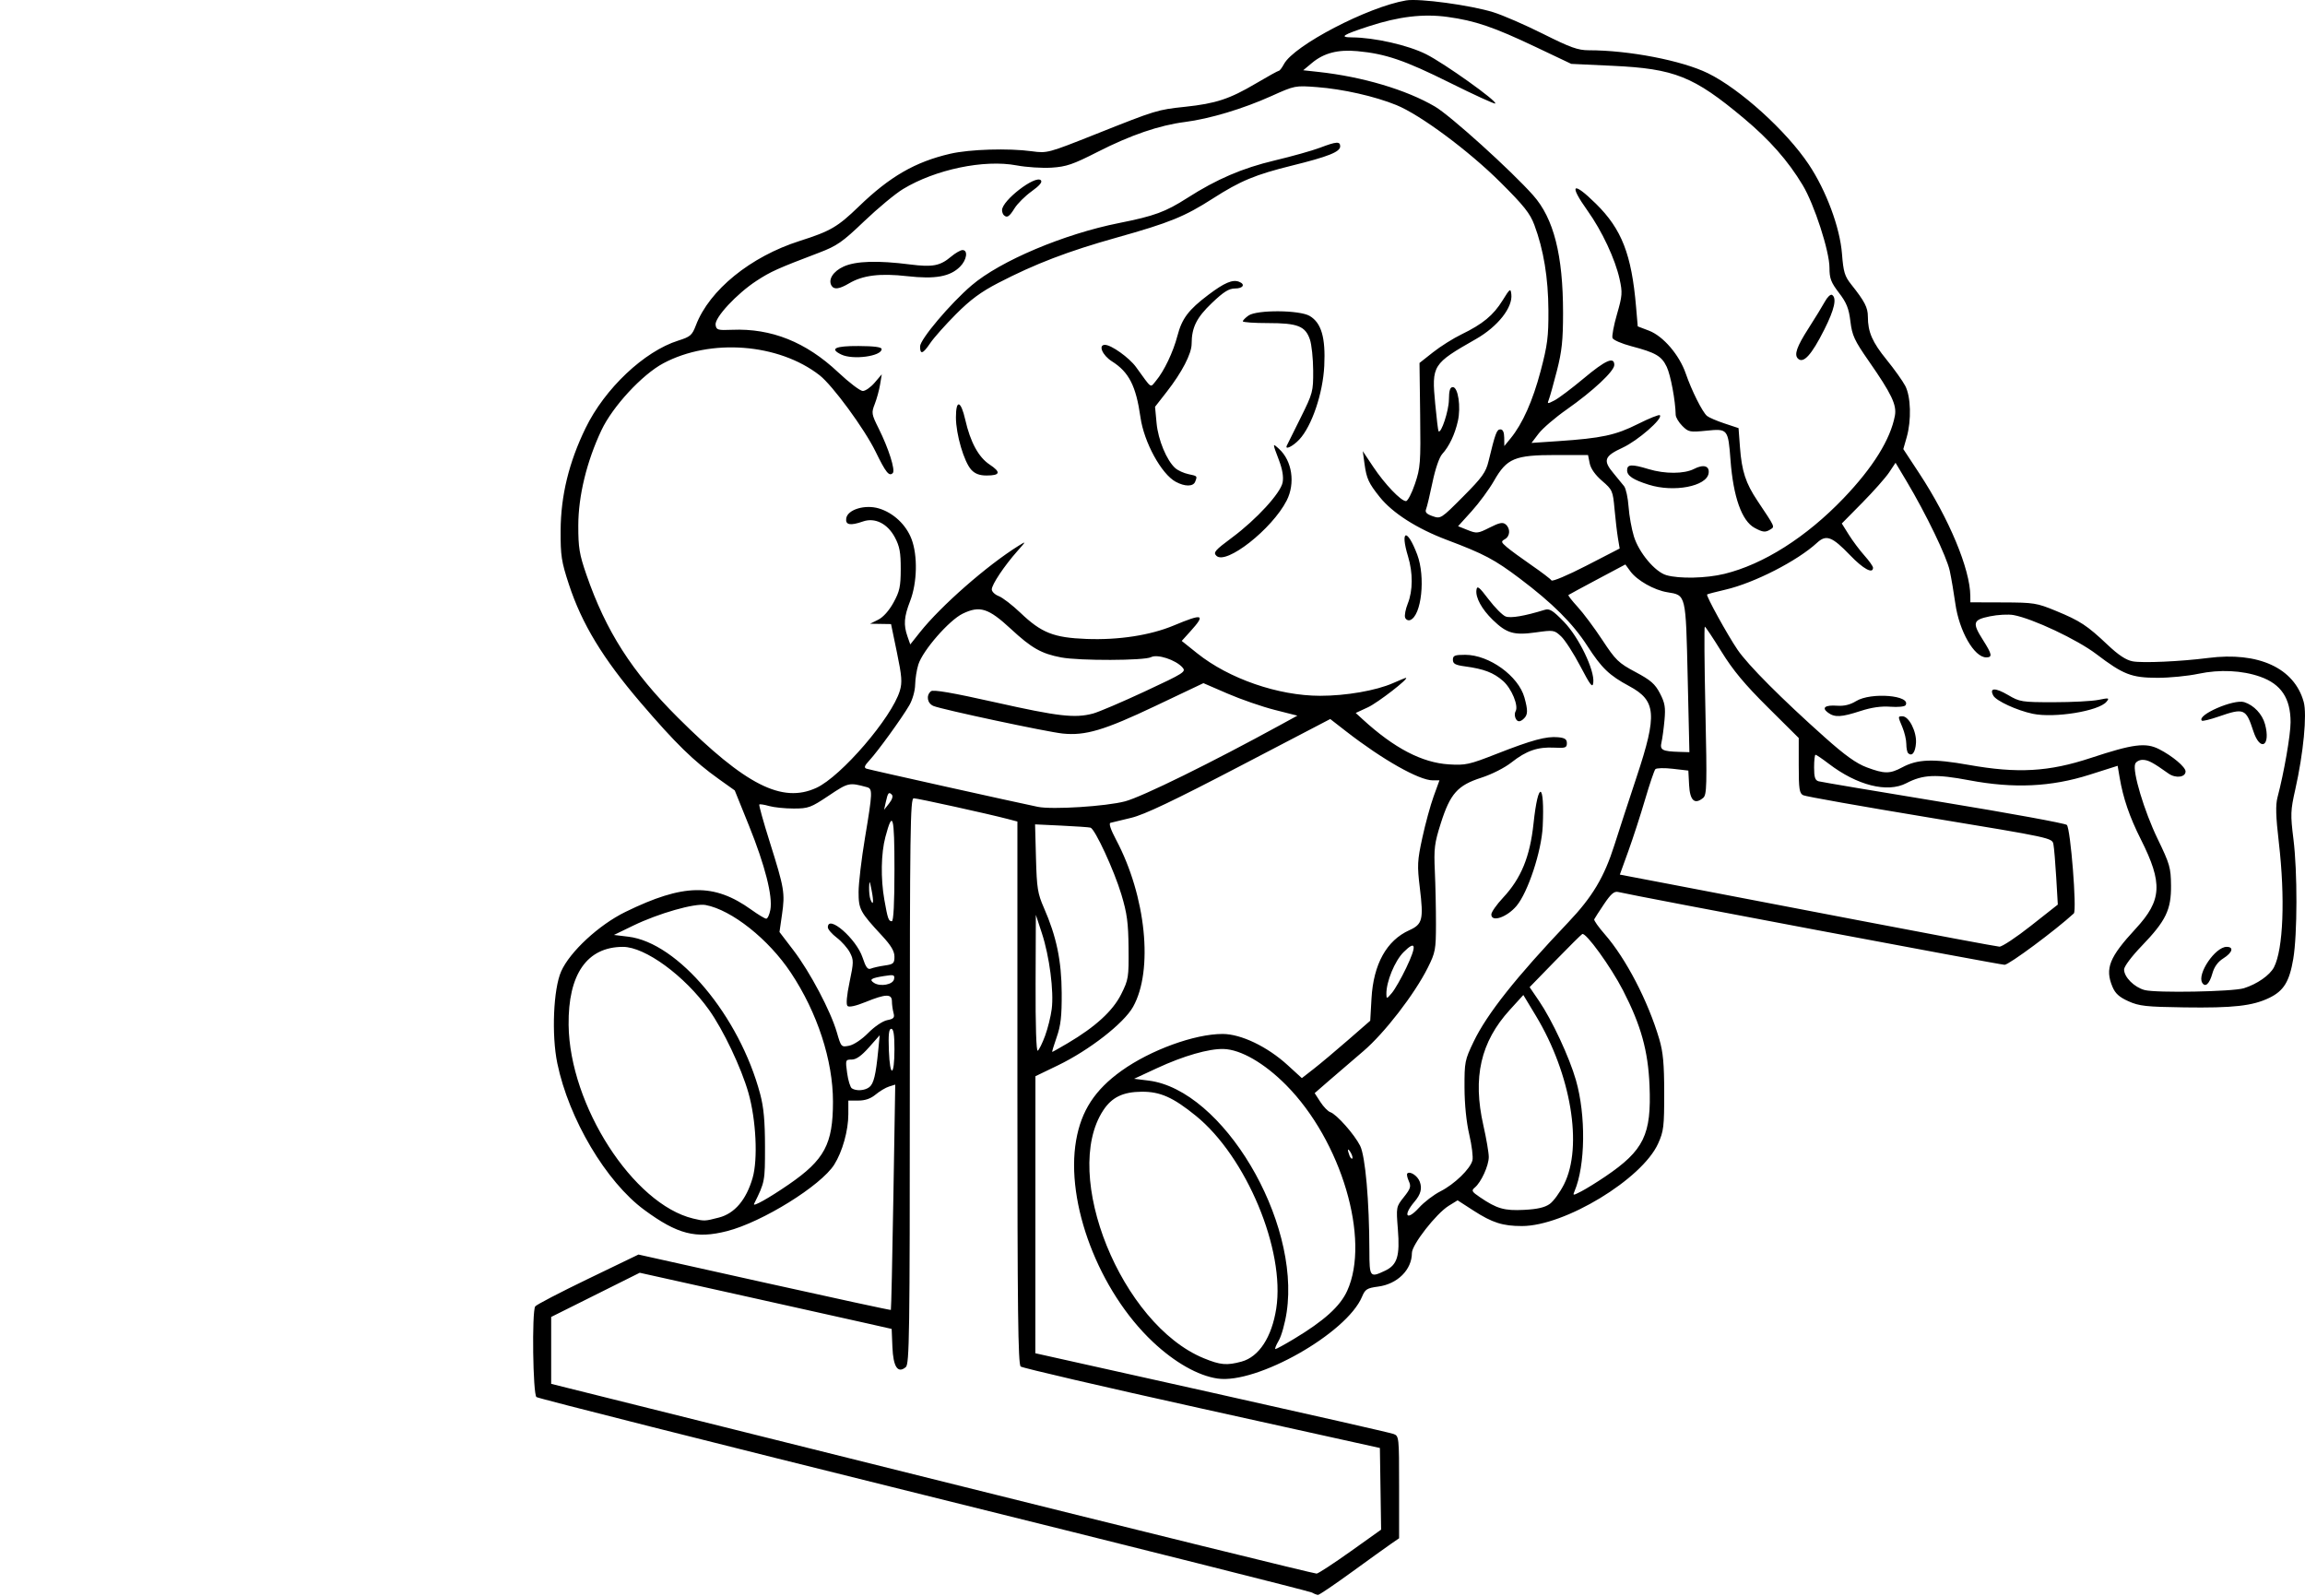 <?xml version="1.0" encoding="UTF-8" standalone="no"?>
<!-- Created with Inkscape (http://www.inkscape.org/) -->

<svg
   xmlns:dc="http://purl.org/dc/elements/1.1/"
   xmlns:cc="http://creativecommons.org/ns#"
   xmlns:rdf="http://www.w3.org/1999/02/22-rdf-syntax-ns#"
   xmlns:svg="http://www.w3.org/2000/svg"
   xmlns="http://www.w3.org/2000/svg"
   xmlns:sodipodi="http://sodipodi.sourceforge.net/DTD/sodipodi-0.dtd"
   xmlns:inkscape="http://www.inkscape.org/namespaces/inkscape"
   width="899.796"
   height="623.062"
   id="svg2"
   version="1.1"
   inkscape:version="0.48.3.1 r9886"
   sodipodi:docname="Lying-rear-lateral-raise-1.svg">
  <defs
     id="defs4" />
  <sodipodi:namedview
     id="base"
     pagecolor="#ffffff"
     bordercolor="#666666"
     borderopacity="1.0"
     inkscape:pageopacity="0.0"
     inkscape:pageshadow="2"
     inkscape:zoom="0.24748737"
     inkscape:cx="244.83449"
     inkscape:cy="48.35399"
     inkscape:document-units="px"
     inkscape:current-layer="layer1"
     showgrid="false"
     fit-margin-top="0"
     fit-margin-left="0"
     fit-margin-right="0"
     fit-margin-bottom="0"
     inkscape:window-width="1378"
     inkscape:window-height="738"
     inkscape:window-x="211"
     inkscape:window-y="83"
     inkscape:window-maximized="0" />
  <g
     inkscape:label="Ebene 1"
     inkscape:groupmode="layer"
     id="layer1"
     transform="translate(91.147,-303.386)">
    <path
       style="fill:#000000"
       d="m 421.018,925.064 c -0.825,-0.484 -69,-17.631 -151.5,-38.105 -82.5,-20.474 -150.562,-37.67 -151.25,-38.213 -1.388,-1.096 -1.829,-33.293 -0.485,-35.386 0.404,-0.629 9.64,-5.442 20.523,-10.694 l 19.789,-9.55 49.136,10.937 c 27.025,6.015 49.251,10.822 49.39,10.682 0.14,-0.14 0.581,-19.989 0.98,-44.108 l 0.726,-43.854 -2.405,0.753 c -1.323,0.414 -3.677,1.817 -5.231,3.116 -1.917,1.602 -4.09,2.363 -6.75,2.363 l -3.923,0 0,5.319 c 0,6.375 -2.304,14.619 -5.502,19.684 -5.19,8.222 -28.112,22.446 -41.823,25.952 -12.177,3.115 -19.368,1.27 -32.365,-8.303 -14.878,-10.958 -29.426,-35.492 -33.914,-57.192 -2.293,-11.086 -1.542,-29.024 1.503,-35.892 3.394,-7.657 14.746,-18.157 25.105,-23.22 22.652,-11.072 34.611,-11.277 49.134,-0.844 2.676,1.923 5.295,3.496 5.819,3.496 0.524,0 1.246,-1.563 1.604,-3.473 0.984,-5.246 -2.083,-17.318 -8.336,-32.81 l -5.564,-13.783 -6.215,-4.435 c -9.842,-7.023 -16.901,-13.923 -30.511,-29.825 -14.742,-17.224 -22.969,-30.783 -28.018,-46.174 -2.926,-8.92 -3.275,-11.188 -3.229,-21 0.064,-13.627 3.229,-26.628 9.743,-40.017 7.511,-15.44 22.881,-29.958 36.142,-34.138 4.783,-1.508 5.433,-2.072 6.943,-6.027 5.241,-13.722 21.314,-26.776 40.484,-32.879 12.051,-3.837 14.817,-5.449 23.128,-13.481 12.089,-11.684 21.982,-17.39 35.639,-20.557 7.578,-1.757 22.676,-2.221 31.84,-0.978 6.046,0.82 6.294,0.754 25,-6.688 23.634,-9.402 23.989,-9.51 34.893,-10.67 11.95,-1.271 17.335,-3.042 27.498,-9.046 4.674,-2.761 8.76,-5.02 9.081,-5.02 0.321,0 1.213,-1.176 1.982,-2.613 3.897,-7.281 32.76,-22.322 47.669,-24.841 5.116,-0.864 25.054,1.835 34.029,4.607 3.704,1.144 12.467,4.953 19.473,8.464 10.621,5.322 13.58,6.384 17.793,6.384 15.648,0 36.376,3.996 46.535,8.971 12.509,6.126 30.568,22.456 39.346,35.581 6.812,10.185 12.184,24.631 12.984,34.918 0.552,7.104 1.046,8.735 3.625,11.977 5.248,6.597 6.475,8.974 6.48,12.56 0.01,5.995 1.719,9.919 7.332,16.826 2.98,3.667 6.245,8.243 7.254,10.168 2.205,4.204 2.462,13.432 0.56,20.092 l -1.312,4.592 6.186,9.408 c 11.71,17.808 19.893,37.441 19.968,47.908 l 0.018,2.5 12.749,0.041 c 12.071,0.039 13.171,0.215 20.683,3.313 9.435,3.891 12.123,5.657 20.15,13.244 4.243,4.01 7.2,5.959 9.772,6.442 3.872,0.726 18.746,0.063 29.449,-1.313 19.662,-2.528 33.683,3.924 37.326,17.175 1.344,4.889 -0.111,20.021 -3.28,34.099 -1.874,8.324 -1.928,9.788 -0.722,19.5 1.58,12.722 1.541,37.097 -0.075,46.68 -1.498,8.882 -3.718,12.494 -9.352,15.222 -6.516,3.154 -14.046,3.999 -33.202,3.725 -14.927,-0.213 -17.583,-0.505 -21.784,-2.394 -3.592,-1.615 -5.149,-3.025 -6.25,-5.66 -2.984,-7.142 -1.232,-11.52 9.074,-22.666 10.269,-11.107 10.648,-17.72 1.997,-34.908 -4.389,-8.72 -6.887,-16.009 -8.258,-24.09 l -0.779,-4.591 -11,3.495 c -14.972,4.756 -29.62,5.431 -46.914,2.161 -13.07,-2.471 -18.093,-2.241 -24.552,1.125 -7.416,3.865 -19.178,0.916 -30.342,-7.608 -2.515,-1.92 -4.824,-3.491 -5.132,-3.491 -0.308,0 -0.56,2.22 -0.56,4.933 0,3.842 0.387,5.043 1.75,5.43 0.963,0.274 22.9,3.97 48.75,8.214 25.85,4.244 47.522,8.213 48.16,8.82 1.449,1.379 3.975,33.397 2.725,34.549 -7.087,6.529 -25.311,20.054 -27.023,20.054 -1.782,0 -143.732,-26.746 -150.862,-28.425 -1.535,-0.361 -2.815,0.739 -5.5,4.727 -1.925,2.859 -3.649,5.534 -3.832,5.943 -0.182,0.41 1.657,3.018 4.087,5.796 8.279,9.465 16.913,26.062 21.307,40.959 1.499,5.084 1.919,9.659 1.928,21 0.01,13.16 -0.21,14.989 -2.38,19.79 -6.28,13.897 -36.422,32.167 -53.11,32.191 -7.514,0.011 -11.635,-1.299 -18.938,-6.019 l -6.225,-4.024 -3.463,2.14 c -4.885,3.019 -14.374,15.178 -14.374,18.418 0,6.517 -5.616,12.119 -13.152,13.118 -4.384,0.582 -5.087,1.023 -6.314,3.959 -5.967,14.28 -41.106,34.177 -56.408,31.939 -7.598,-1.111 -16.698,-6.268 -25.237,-14.3 -21.084,-19.834 -34.213,-54.305 -29.967,-78.682 2.018,-11.587 7.335,-19.733 17.732,-27.169 11.347,-8.114 28.506,-14.362 39.442,-14.362 7.187,0 17.485,4.936 25.413,12.182 l 5.531,5.055 4.643,-3.618 c 2.554,-1.99 8.56,-7.03 13.346,-11.2 l 8.703,-7.582 0.497,-8.714 c 0.762,-13.368 5.886,-22.617 14.744,-26.611 5.166,-2.329 5.623,-4.154 4.129,-16.479 -1.073,-8.854 -0.987,-10.597 0.968,-19.626 1.18,-5.45 3.167,-12.721 4.414,-16.158 l 2.268,-6.25 -2.626,-7.9e-4 c -5.319,-0.002 -19.603,-8.081 -33.816,-19.127 l -6.19,-4.811 -35.34,18.439 c -25.86,13.493 -37.21,18.89 -42.31,20.118 -3.833,0.923 -7.496,1.809 -8.138,1.967 -0.737,0.182 0.07,2.62 2.187,6.607 11.69,22.014 14.633,50.982 6.626,65.227 -3.626,6.452 -17.099,16.937 -29.379,22.864 l -8.733,4.216 -0.017,54.071 -0.017,54.071 68.75,15.329 c 37.812,8.431 69.763,15.7 71,16.154 2.231,0.819 2.25,0.998 2.25,20.782 l 0,19.957 -3.25,2.245 c -1.788,1.235 -8.716,6.216 -15.396,11.068 -6.68,4.853 -12.53,8.809 -13,8.792 -0.47,-0.017 -1.529,-0.426 -2.354,-0.909 z m 15.053,-16.06 11.926,-8.5 -0.24,-15.937 -0.24,-15.937 -69.468,-15.371 c -38.207,-8.454 -70.045,-15.85 -70.75,-16.435 -1.028,-0.854 -1.282,-22.024 -1.282,-106.903 l 0,-105.839 -3.75,-0.985 c -7.616,-2.001 -35.262,-8.092 -36.731,-8.092 -1.349,0 -1.519,12.32 -1.519,110.378 0,99.49 -0.156,110.507 -1.584,111.692 -3.117,2.587 -4.887,-0.081 -5.209,-7.852 l -0.292,-7.073 -9.208,-2.08 c -5.064,-1.144 -27.191,-6.077 -49.172,-10.962 l -39.964,-8.882 -17.286,8.626 -17.286,8.626 0,13.057 0,13.057 148.75,37.118 c 81.812,20.415 149.341,37.046 150.064,36.957 0.723,-0.089 6.68,-3.987 13.24,-8.662 z m -42.553,-74.101 c 6.792,-1.851 11.802,-9.517 13.54,-20.715 3.538,-22.802 -11.673,-59.252 -31.405,-75.255 -8.882,-7.204 -13.919,-9.439 -21.134,-9.378 -7.294,0.061 -11.611,2.146 -14.966,7.227 -16.598,25.144 7.064,83.589 39.191,96.8 6.486,2.667 9.007,2.893 14.774,1.321 z m 20.442,-8.843 c 11.792,-7.092 18.005,-12.697 20.772,-18.741 9.184,-20.06 -2.257,-58.638 -23.84,-80.384 -8.502,-8.566 -17.68,-13.861 -24.373,-14.06 -5.75,-0.171 -15.64,2.671 -25.974,7.464 l -8.974,4.163 5.683,0.71 c 28.871,3.606 59.216,54.495 53.882,90.359 -0.642,4.319 -2.041,9.333 -3.109,11.143 -1.068,1.81 -1.645,3.29 -1.283,3.29 0.362,0 3.609,-1.775 7.216,-3.944 z m 35.565,-26.626 c 4.78,-2.268 5.843,-5.693 5.015,-16.153 -0.691,-8.726 -0.675,-8.809 2.338,-12.601 2.621,-3.298 2.883,-4.147 1.924,-6.251 -0.61,-1.339 -0.875,-2.668 -0.59,-2.953 1.045,-1.045 3.983,0.864 4.854,3.155 1.016,2.674 0.418,4.974 -2.049,7.872 -4.668,5.486 -3.032,7.648 1.767,2.336 1.983,-2.195 5.744,-5.075 8.357,-6.399 5.488,-2.781 11.668,-8.76 12.506,-12.101 0.318,-1.266 -0.24,-5.798 -1.24,-10.07 -1.128,-4.818 -1.832,-11.754 -1.854,-18.267 -0.034,-10.04 0.122,-10.828 3.57,-18 5.214,-10.845 16.555,-25.151 36.913,-46.562 9.456,-9.946 14.07,-17.675 18.048,-30.237 1.69,-5.336 5.606,-17.338 8.703,-26.671 8.053,-24.269 7.609,-29.64 -2.919,-35.301 -7.821,-4.205 -10.77,-7.036 -16.374,-15.715 -5.674,-8.788 -13.574,-16.671 -26.375,-26.316 -9.844,-7.418 -13.971,-9.602 -28.412,-15.039 -11.723,-4.413 -21.265,-10.51 -26.278,-16.791 -4.31,-5.399 -5.117,-7.16 -5.904,-12.869 l -0.689,-5 4.101,6.146 c 4.497,6.74 10.817,13.354 12.761,13.354 0.681,0 2.264,-3.038 3.517,-6.75 2.116,-6.27 2.26,-8.188 2.022,-26.963 l -0.256,-20.213 5.268,-4.165 c 2.897,-2.291 7.908,-5.445 11.136,-7.009 8.274,-4.009 12.435,-7.448 16.021,-13.239 2.901,-4.685 3.132,-4.848 3.421,-2.41 0.611,5.157 -5.289,12.627 -13.81,17.485 -17,9.691 -17.322,10.203 -15.902,25.29 0.537,5.709 1.126,10.53 1.309,10.713 1.015,1.015 3.98,-7.984 4.032,-12.24 0.046,-3.708 0.442,-5 1.534,-5 2.066,0 3.214,7.707 1.973,13.245 -1.167,5.207 -3.392,9.893 -6.113,12.874 -1.141,1.25 -2.693,5.761 -3.785,11 -1.018,4.885 -2.147,9.615 -2.51,10.512 -0.489,1.209 0.168,1.919 2.54,2.746 3.161,1.102 3.305,1.01 11.903,-7.631 7.433,-7.47 8.88,-9.476 9.914,-13.746 2.671,-11.021 3.22,-12.5 4.644,-12.5 0.975,0 1.473,1.082 1.497,3.25 l 0.036,3.25 2.455,-3 c 4.664,-5.699 8.64,-14.614 11.724,-26.286 2.67,-10.103 3.087,-13.364 3.034,-23.714 -0.065,-12.644 -1.884,-23.681 -5.492,-33.323 -1.685,-4.503 -4.093,-7.53 -13.199,-16.592 -12.434,-12.374 -31.319,-26.393 -40.675,-30.195 -8.425,-3.423 -20.886,-6.239 -30.982,-7.001 -8.525,-0.644 -8.668,-0.616 -17.797,3.495 -11.052,4.977 -24.08,8.886 -33.717,10.119 -10.073,1.288 -21.204,5.099 -34.134,11.687 -9.587,4.885 -12.183,5.773 -17.924,6.139 -3.692,0.235 -9.845,-0.163 -13.672,-0.885 -12.678,-2.392 -31.688,1.568 -44.343,9.237 -3.014,1.826 -9.838,7.486 -15.165,12.576 -8.571,8.19 -10.606,9.605 -17.686,12.298 -16.178,6.152 -18.746,7.307 -24.316,10.936 -7.73,5.035 -16.416,14.378 -16.002,17.212 0.292,1.997 0.823,2.156 6.448,1.922 15.312,-0.635 28.848,4.779 41.352,16.542 4.289,4.034 8.635,7.339 9.658,7.344 1.023,0.005 3.111,-1.458 4.64,-3.25 l 2.779,-3.259 -0.664,4 c -0.365,2.2 -1.303,5.626 -2.083,7.614 -1.343,3.419 -1.261,3.931 1.518,9.5 3.907,7.828 6.606,16.35 5.522,17.434 -1.43,1.43 -2.701,-0.155 -6.72,-8.385 -4.33,-8.866 -16.775,-25.835 -21.851,-29.793 -15.975,-12.457 -42.569,-14.496 -60.992,-4.677 -8.286,4.417 -19.804,16.874 -24.173,26.145 -5.744,12.189 -9.011,25.636 -9.029,37.162 -0.014,8.666 0.409,11.228 3.164,19.203 7.632,22.085 17.757,37.908 35.707,55.797 26.456,26.367 40.691,33.586 54.081,27.427 9.679,-4.452 29.438,-27.439 32.569,-37.889 0.976,-3.257 0.795,-5.644 -1.135,-14.957 l -2.296,-11.081 -4.088,-0.064 -4.088,-0.064 3.169,-1.579 c 1.952,-0.972 4.245,-3.541 5.97,-6.686 2.402,-4.379 2.804,-6.247 2.821,-13.107 0.015,-6.449 -0.427,-8.839 -2.279,-12.326 -2.862,-5.386 -7.789,-7.855 -12.44,-6.234 -4.984,1.737 -6.926,1.385 -6.56,-1.191 0.489,-3.443 7.298,-5.523 12.742,-3.892 5.647,1.692 10.603,6.33 12.738,11.922 2.466,6.457 2.233,17.081 -0.53,24.22 -2.393,6.182 -2.626,9.279 -1.041,13.827 l 1.09,3.126 3.752,-4.726 c 8.193,-10.321 26.223,-26.128 38.569,-33.814 2.999,-1.867 2.999,-1.867 -0.557,2.149 -5.065,5.72 -9.943,13.027 -9.943,14.894 0,0.877 1.225,2.06 2.722,2.63 1.497,0.569 5.309,3.503 8.472,6.519 8.214,7.834 12.975,9.716 25.806,10.2 12.571,0.473 24.888,-1.428 34.048,-5.257 11.447,-4.785 12.536,-4.412 6.527,2.239 l -3.424,3.79 6.036,4.83 c 12.402,9.924 31.638,16.575 47.975,16.588 10.109,0.008 21.892,-2.039 28.46,-4.944 2.548,-1.127 4.815,-2.049 5.039,-2.049 1.548,0 -10.957,9.692 -14.804,11.475 l -4.787,2.218 2.715,2.487 c 12.282,11.251 23.155,16.931 33.66,17.584 6.527,0.406 7.922,0.098 18.639,-4.107 13.776,-5.405 19.392,-6.923 23.996,-6.484 2.644,0.252 3.42,0.779 3.42,2.326 0,1.766 -0.579,1.969 -4.948,1.738 -6.428,-0.341 -10.906,1.205 -16.655,5.749 -2.674,2.114 -7.705,4.665 -11.79,5.979 -9.267,2.98 -12.149,6.219 -15.821,17.782 -2.476,7.798 -2.73,9.843 -2.326,18.753 0.249,5.5 0.446,14.789 0.437,20.642 -0.016,9.941 -0.226,11.061 -3.196,17 -5.173,10.346 -16.97,25.613 -25.202,32.614 -4.125,3.509 -10.077,8.621 -13.227,11.36 l -5.727,4.981 2.227,3.446 c 1.225,1.895 2.973,3.69 3.885,3.989 2.418,0.791 9.392,8.653 11.634,13.117 2.036,4.052 3.574,21.547 3.613,41.099 0.02,10.209 0.226,10.468 6.102,7.68 z m 41.493,-139.076 c 0,-0.905 2.054,-3.842 4.565,-6.527 7.055,-7.543 10.528,-15.993 11.909,-28.979 1.817,-17.086 4.394,-16.257 3.586,1.152 -0.446,9.62 -5.784,25.793 -10.247,31.046 -3.768,4.435 -9.813,6.473 -9.813,3.308 z m 9.38,-76.806 c -0.306,-0.799 -0.272,-1.913 0.076,-2.477 1.29,-2.087 -1.522,-8.921 -4.884,-11.874 -3.692,-3.241 -7.449,-4.681 -14.822,-5.678 -3.812,-0.515 -4.75,-1.025 -4.75,-2.581 0,-1.649 0.717,-1.939 4.804,-1.939 9.332,0 20.787,8.262 23.124,16.679 1.371,4.939 1.344,6.648 -0.128,8.121 -1.598,1.598 -2.742,1.514 -3.42,-0.252 z m 25.357,-20.12 c -2.615,-4.989 -5.988,-10.222 -7.496,-11.628 -2.664,-2.485 -2.942,-2.528 -9.956,-1.542 -8.463,1.189 -11.322,0.351 -16.734,-4.906 -4.299,-4.175 -6.781,-8.728 -6.362,-11.67 0.263,-1.846 0.996,-1.281 4.755,3.666 2.445,3.217 5.434,6.225 6.643,6.685 1.979,0.752 7.399,-0.168 15.226,-2.586 1.924,-0.594 3.2,0.2 7.571,4.712 5.777,5.965 11.986,18.83 11.42,23.663 -0.264,2.256 -1.062,1.249 -5.069,-6.395 z M 457.372,544.485 c -0.313,-0.817 0.154,-3.293 1.038,-5.503 2.003,-5.006 2.04,-11.982 0.097,-18.387 -3.193,-10.525 -0.345,-11.123 3.572,-0.75 3.312,8.773 1.697,23.887 -2.734,25.587 -0.771,0.296 -1.659,-0.13 -1.972,-0.947 z m -73.688,-24.148 c -1.298,-1.298 -0.595,-2.112 6.165,-7.138 9.481,-7.05 18.918,-17.342 19.694,-21.477 0.416,-2.215 -0.065,-5.117 -1.451,-8.765 -2.55,-6.709 -2.55,-6.694 0.029,-4.361 5.142,4.654 6.449,13.453 3,20.197 -5.698,11.142 -23.701,25.278 -27.436,21.543 z m -15.876,-28.884 c -5.599,-3.039 -12.368,-15.421 -13.751,-25.154 -1.744,-12.273 -4.492,-17.662 -11.147,-21.863 -3.708,-2.341 -5.445,-6.432 -2.73,-6.432 2.475,0 9.469,4.99 12.13,8.654 6.42,8.843 5.436,8.168 7.814,5.355 3.12,-3.693 6.72,-11.243 8.357,-17.527 1.764,-6.772 4.31,-10.148 12.071,-16.008 6.241,-4.712 9.444,-6.081 11.964,-5.114 2.606,1 1.63,2.639 -1.572,2.639 -2.37,0 -4.429,1.293 -8.993,5.646 -6.009,5.732 -7.915,9.569 -7.927,15.955 -0.007,3.86 -3.766,11.105 -9.722,18.738 l -4.556,5.839 0.594,6.361 c 0.615,6.585 3.966,14.641 7.321,17.6 1.022,0.901 3.321,1.95 5.108,2.329 3.567,0.758 3.509,0.694 2.643,2.95 -0.752,1.96 -4.024,1.974 -7.602,0.031 z m -79.779,-4.667 c -2.839,-3.048 -6.012,-13.851 -6.012,-20.471 0,-7.148 1.922,-6.66 3.645,0.926 1.984,8.734 5.18,14.618 9.489,17.47 4.537,3.003 4.191,4.293 -1.154,4.293 -2.742,0 -4.516,-0.659 -5.968,-2.218 z m 123.192,-9.532 c 0.204,-0.412 2.604,-5.245 5.333,-10.739 4.8,-9.664 4.961,-10.267 4.919,-18.5 -0.024,-4.681 -0.598,-10.129 -1.276,-12.106 -1.794,-5.232 -4.791,-6.405 -16.342,-6.401 -5.411,0.002 -9.838,-0.31 -9.838,-0.693 0,-0.383 1,-1.398 2.223,-2.254 3.273,-2.292 19.91,-2.182 23.873,0.159 4.557,2.692 6.234,8.436 5.691,19.496 -0.527,10.739 -4.856,23.511 -9.742,28.741 -2.529,2.707 -5.814,4.267 -4.84,2.298 z M 237.268,441.784 c -4.704,-2.269 -2.465,-3.372 6.75,-3.325 6.099,0.031 9,0.417 9,1.198 3.9e-4,2.801 -11.213,4.315 -15.75,2.127 z m 30.75,-3.159 c 0,-2.758 11.784,-16.719 20.128,-23.846 11.181,-9.551 36.014,-20.044 57.597,-24.339 13.787,-2.743 18.057,-4.316 26.655,-9.816 11.421,-7.306 21.449,-11.61 34,-14.591 6.793,-1.614 14.773,-3.855 17.735,-4.981 6.433,-2.445 7.885,-2.543 7.885,-0.532 0,2.144 -4.676,4.011 -18.761,7.49 -14.369,3.549 -20.199,5.973 -30.933,12.858 -11.034,7.078 -16.932,9.477 -37.423,15.223 -19.146,5.368 -31.939,10.263 -46.382,17.748 -6.759,3.503 -10.867,6.541 -16.5,12.202 -4.125,4.146 -8.625,9.205 -10,11.243 -2.902,4.301 -4,4.669 -4,1.339 z m -34.535,-23.677 c -1.475,-2.387 0.582,-5.66 4.731,-7.532 4.761,-2.147 13.286,-2.409 25.909,-0.796 8.767,1.12 11.705,0.563 15.976,-3.031 1.69,-1.422 3.713,-2.585 4.496,-2.585 2.237,0 1.665,3.849 -0.962,6.476 -3.903,3.903 -9.691,4.946 -20.615,3.716 -10.652,-1.2 -17.331,-0.374 -22.727,2.81 -3.782,2.231 -5.835,2.515 -6.808,0.942 z m 67.202,-27.61 c -0.367,-0.367 -0.667,-1.232 -0.667,-1.923 0,-3.774 13.014,-13.796 15.146,-11.664 0.685,0.685 -0.484,2.09 -3.608,4.333 -2.542,1.826 -5.54,4.804 -6.662,6.62 -2.043,3.305 -2.963,3.881 -4.21,2.634 z M 189.516,778.67 c 6.12,-1.586 10.644,-6.91 13.125,-15.445 2.121,-7.295 1.369,-22.683 -1.623,-33.221 -2.769,-9.752 -9.815,-24.585 -15.391,-32.399 -9.493,-13.303 -24.939,-24.607 -33.609,-24.595 -14.015,0.019 -21.429,10.685 -21.197,30.494 0.367,31.348 25.219,69.957 48.638,75.563 4.357,1.043 4.529,1.036 10.058,-0.397 z m 324.317,-5.314 c 1.476,-1.067 3.978,-4.509 5.56,-7.648 7.459,-14.804 2.748,-43.031 -10.984,-65.799 l -4.892,-8.112 -5.287,5.806 c -11.4,12.52 -14.565,26.377 -10.309,45.14 1.153,5.082 2.096,10.612 2.096,12.29 0,3.373 -2.968,9.869 -5.45,11.93 -1.42,1.179 -1.203,1.593 1.974,3.751 6.67,4.532 9.55,5.358 17.292,4.959 5.198,-0.268 8.093,-0.939 10,-2.318 z m -297.075,-7.605 c 13.98,-9.621 17.259,-15.758 17.259,-32.299 0,-16.138 -6.088,-34.784 -16.441,-50.358 -8.706,-13.096 -23.085,-24.509 -33.294,-26.426 -4.202,-0.789 -18.332,3.236 -28.265,8.052 l -7.5,3.636 5.591,0.675 c 19.454,2.35 43.392,30.921 51.505,61.473 1.371,5.162 1.861,10.544 1.868,20.5 0.01,13.589 -0.028,13.786 -4.273,22.333 -0.681,1.371 5.829,-2.274 13.549,-7.587 z m 318.707,-3.062 c 15.142,-10.252 18.105,-16.346 17.306,-35.594 -0.562,-13.542 -3.335,-23.489 -10.339,-37.09 -4.777,-9.276 -14.568,-22.799 -15.928,-22 -0.468,0.275 -5.28,5.052 -10.693,10.615 l -9.841,10.115 3.668,5.385 c 5.089,7.471 11.835,21.939 14.401,30.885 3.954,13.785 3.716,33.361 -0.528,43.351 -0.759,1.786 -0.667,1.79 2.609,0.105 1.868,-0.96 6.072,-3.558 9.344,-5.773 z m -99.326,-9.359 c -1.179,-2.027 -1.464,-1.378 -0.499,1.136 0.343,0.894 0.834,1.414 1.092,1.157 0.257,-0.258 -0.009,-1.289 -0.593,-2.293 z M 248.221,727.754 c 1.7,-1.341 2.523,-4.736 3.455,-14.25 l 0.588,-6 -4.208,4.75 c -2.911,3.286 -4.981,4.75 -6.717,4.75 -2.451,0 -2.492,0.122 -1.794,5.25 0.393,2.888 1.223,5.581 1.844,5.985 1.744,1.135 5.078,0.899 6.832,-0.485 z m 9.797,-14.809 c 0,-5.685 -0.355,-7.942 -1.25,-7.943 -0.928,-0.002 -1.166,2.194 -0.926,8.513 0.408,10.72 2.176,10.256 2.176,-0.57 z m 58.799,-5.21 c 1.061,-2.877 2.229,-7.582 2.596,-10.456 0.884,-6.918 -0.888,-20.595 -3.828,-29.554 l -2.37,-7.22 -0.099,26.809 c -0.06,16.407 0.264,26.585 0.837,26.231 0.514,-0.318 1.803,-2.932 2.864,-5.809 z m 8.897,2.841 c 10.777,-6.365 17.559,-12.582 20.804,-19.072 2.861,-5.722 2.995,-6.557 2.888,-18 -0.093,-9.933 -0.576,-13.544 -2.808,-20.964 -2.829,-9.407 -10.292,-25.552 -12.051,-26.072 -0.566,-0.167 -5.665,-0.524 -11.332,-0.792 l -10.303,-0.488 0.353,13.159 c 0.314,11.717 0.653,13.844 3.096,19.416 4.905,11.19 6.879,20.634 6.946,33.242 0.049,9.089 -0.362,12.706 -1.958,17.25 -1.111,3.163 -1.889,5.75 -1.729,5.75 0.16,0 2.903,-1.542 6.095,-3.428 z m -77.925,-3.977 c 2.449,-2.484 5.624,-4.625 7.38,-4.976 2.607,-0.521 2.989,-0.964 2.479,-2.868 -0.332,-1.238 -0.61,-3.264 -0.617,-4.502 -0.018,-2.983 -2.398,-2.923 -10.226,0.258 -3.889,1.58 -6.523,2.157 -7.12,1.56 -0.597,-0.597 -0.298,-4.048 0.811,-9.328 1.628,-7.758 1.639,-8.612 0.141,-11.508 -0.89,-1.72 -3.193,-4.33 -5.119,-5.798 -1.926,-1.469 -3.501,-3.292 -3.501,-4.052 0,-5.201 11.12,4.454 13.548,11.763 1.306,3.932 2.007,4.849 3.305,4.325 0.906,-0.366 3.335,-0.906 5.397,-1.199 3.358,-0.477 3.75,-0.839 3.75,-3.461 0,-2.113 -1.34,-4.373 -4.813,-8.118 -8.648,-9.326 -9.187,-10.332 -9.187,-17.127 0,-3.392 1.123,-12.894 2.496,-21.115 2.977,-17.829 3.028,-19.171 0.754,-19.787 -6.955,-1.886 -7.216,-1.828 -14.892,3.306 -7.01,4.688 -7.949,5.034 -13.699,5.034 -3.395,0 -7.715,-0.442 -9.6,-0.983 -1.885,-0.541 -3.606,-0.805 -3.823,-0.587 -0.218,0.218 1.634,6.848 4.115,14.733 5.661,17.99 5.966,19.795 4.757,28.19 l -0.987,6.854 5.461,7.146 c 6.429,8.413 14.532,23.733 16.925,32.001 1.674,5.785 1.732,5.847 4.83,5.228 1.815,-0.363 4.946,-2.463 7.433,-4.987 z M 457.757,681.288 c 4.251,-8.891 3.903,-11.101 -0.981,-6.232 -3.46,3.45 -6.802,11.589 -6.725,16.379 0.032,1.96 0.144,1.937 2.144,-0.431 1.161,-1.375 3.664,-5.747 5.561,-9.716 z m 327.046,7.864 c 5.163,-1.617 10.129,-5.083 11.735,-8.188 3.628,-7.017 4.41,-27.037 1.9,-48.687 -1.197,-10.324 -1.32,-14.618 -0.506,-17.702 2.533,-9.598 5.086,-24.29 5.086,-29.264 0,-9.339 -3.696,-14.879 -11.844,-17.754 -7.066,-2.493 -15.83,-2.909 -24.156,-1.145 -4.125,0.874 -11.325,1.579 -16,1.567 -10.125,-0.025 -13.32,-1.268 -23.865,-9.287 -7.419,-5.641 -24.832,-13.844 -32.283,-15.207 -2.006,-0.367 -6.169,-0.144 -9.25,0.496 -6.665,1.384 -6.968,2.476 -2.602,9.36 3.476,5.481 3.686,6.661 1.187,6.661 -4.685,0 -10.559,-10.25 -12.062,-21.052 -0.57,-4.097 -1.55,-9.842 -2.178,-12.767 -1.174,-5.471 -9.21,-22.135 -16.838,-34.916 l -4.318,-7.235 -2.484,3.735 c -1.366,2.054 -6.087,7.388 -10.491,11.852 l -8.007,8.118 2.74,4.382 c 1.507,2.41 4.25,6.071 6.096,8.135 1.846,2.064 3.356,4.202 3.356,4.75 0,2.551 -3.818,0.474 -8.95,-4.87 -7.021,-7.311 -9.315,-8.178 -12.893,-4.878 -7.672,7.077 -24.51,15.696 -35.759,18.305 -3.788,0.879 -7.017,1.726 -7.174,1.883 -0.483,0.483 7.913,15.728 11.872,21.556 4.056,5.972 17.194,19.159 34.146,34.273 7.831,6.982 12.244,10.139 16.288,11.652 6.933,2.594 9.028,2.596 13.844,0.015 6.016,-3.224 12.015,-3.446 26.019,-0.959 19.088,3.389 31.211,2.697 47.608,-2.718 16.567,-5.471 21.448,-6.095 26.698,-3.417 5.186,2.646 10.302,6.954 10.302,8.676 0,2.318 -3.892,2.791 -6.674,0.811 -6.124,-4.357 -7.956,-5.323 -10.107,-5.328 -1.255,-0.003 -2.556,0.709 -2.891,1.583 -1.121,2.92 3.516,18.409 8.747,29.218 4.772,9.861 5.181,11.278 5.25,18.194 0.096,9.508 -2.002,13.843 -11.443,23.643 -3.95,4.1 -6.881,8.017 -6.881,9.194 0,2.965 3.947,6.922 8,8.019 4.449,1.205 34.425,0.657 38.785,-0.709 z m -16.268,-2.12 c -2.112,-3.418 5.085,-14.028 9.516,-14.028 2.945,0 2.303,2.24 -1.29,4.5 -2.139,1.345 -3.542,3.29 -4.285,5.941 -1.131,4.031 -2.753,5.508 -3.941,3.587 z m -114.83,-89.674 c -0.378,-0.378 -0.688,-1.977 -0.688,-3.553 0,-1.576 -0.675,-4.481 -1.5,-6.455 -1.841,-4.406 -1.841,-4.346 0.015,-4.346 2.519,0 5.562,6.033 5.258,10.422 -0.259,3.73 -1.59,5.427 -3.085,3.932 z m 134.761,-8.604 c -2.863,-8.775 -3.594,-9.081 -13.51,-5.649 -3.338,1.155 -6.295,1.876 -6.57,1.601 -2.141,-2.141 12.466,-8.524 16.544,-7.229 3.766,1.195 7.056,4.694 8.116,8.631 2.296,8.525 -1.876,10.936 -4.58,2.647 z m -166.005,-7.168 c -2.648,-1.936 -1.158,-3.058 3.607,-2.714 2.666,0.193 5.065,-0.394 7.325,-1.791 5.794,-3.581 21.708,-2.257 19.32,1.607 -0.336,0.543 -2.992,0.804 -5.903,0.58 -3.589,-0.277 -7.346,0.259 -11.673,1.664 -7.52,2.442 -10.053,2.573 -12.677,0.654 z m 79.901,0.429 c -6.168,-1.298 -14.289,-5.04 -15.386,-7.09 -1.657,-3.096 0.732,-3.187 5.779,-0.221 4.558,2.679 5.326,2.8 17.764,2.8 7.15,0 15.025,-0.411 17.5,-0.914 4.13,-0.839 4.387,-0.777 3.13,0.747 -2.998,3.634 -20.347,6.453 -28.786,4.678 z M 257.861,685.61 c 0.323,-1.703 -0.075,-1.824 -3.954,-1.204 -5.064,0.81 -5.863,1.361 -3.86,2.663 2.462,1.6 7.409,0.677 7.814,-1.459 z m 443.823,-20.856 10.471,-8.25 -0.614,-10.5 c -0.338,-5.775 -0.831,-11.634 -1.097,-13.021 -0.482,-2.516 -0.583,-2.537 -48.204,-10.403 -26.246,-4.335 -48.508,-8.279 -49.471,-8.764 -1.503,-0.758 -1.75,-2.396 -1.75,-11.612 l 0,-10.73 -12.069,-11.984 c -9.037,-8.974 -13.583,-14.434 -18.097,-21.734 -3.315,-5.362 -6.243,-9.75 -6.505,-9.75 -0.262,0 -0.154,14.741 0.24,32.759 0.642,29.329 0.55,32.897 -0.878,34.083 -3.316,2.752 -5.169,1.06 -5.489,-5.008 l -0.297,-5.648 -6.044,-0.701 c -3.324,-0.386 -6.399,-0.315 -6.833,0.157 -0.434,0.472 -2.242,5.809 -4.019,11.859 -1.777,6.05 -4.719,15.115 -6.539,20.144 l -3.308,9.144 19.169,3.656 c 10.543,2.011 43.469,8.322 73.169,14.025 29.7,5.703 54.831,10.405 55.847,10.45 1.016,0.044 6.559,-3.632 12.318,-8.169 z m -443.665,-21.95 c 0,-21.126 -0.663,-23.505 -3.539,-12.699 -1.701,6.391 -1.868,16.222 -0.415,24.465 1.317,7.474 1.65,8.434 2.923,8.434 0.674,0 1.031,-6.99 1.031,-20.2 z m -8.911,8.137 c -0.758,-3.865 -0.884,-4.029 -0.98,-1.269 -0.06,1.743 0.171,3.899 0.514,4.793 1.111,2.896 1.358,1.026 0.466,-3.524 z m 7.873,-37.37 c -1.183,-1.188 -1.528,-0.757 -2.348,2.933 l -0.666,3 1.972,-2.5 c 1.216,-1.542 1.615,-2.858 1.042,-3.433 z m 91.064,2.627 c 6.67,-1.77 33.747,-15.093 60.866,-29.949 l 6.393,-3.502 -8.893,-2.259 c -4.891,-1.242 -13.142,-4.096 -18.336,-6.342 l -9.444,-4.083 -18.773,8.914 c -19.978,9.486 -27.326,11.67 -36.185,10.756 -6.102,-0.63 -47.054,-9.367 -50.405,-10.754 -2.451,-1.014 -2.991,-4.121 -1,-5.756 0.88,-0.723 8.351,0.565 25.25,4.353 24.501,5.492 30.944,6.23 38,4.354 2.2,-0.585 11.32,-4.477 20.266,-8.648 15.466,-7.212 16.185,-7.674 14.628,-9.395 -2.671,-2.952 -9.798,-5.271 -12.218,-3.976 -2.573,1.377 -28.007,1.453 -35.113,0.106 -7.713,-1.463 -11.529,-3.628 -19.619,-11.128 -8.769,-8.131 -12.117,-9.188 -18.817,-5.945 -5.298,2.564 -15.565,14.34 -17.3,19.841 -0.645,2.046 -1.208,5.607 -1.25,7.913 -0.043,2.373 -1.031,5.845 -2.276,8 -2.841,4.918 -12.331,18.023 -15.589,21.528 -1.938,2.085 -2.2,2.839 -1.12,3.226 1.177,0.422 59.052,13.312 66.909,14.902 5.628,1.139 26.626,-0.191 34.026,-2.155 z m 219.623,-48.377 c -0.753,-32.669 -0.61,-32.075 -7.945,-33.247 -5.142,-0.822 -11.852,-4.628 -14.452,-8.197 l -1.932,-2.652 -10.91,5.802 c -6.001,3.191 -11.088,5.945 -11.306,6.12 -0.218,0.175 1.392,2.258 3.577,4.629 2.186,2.371 6.532,8.196 9.659,12.944 5.205,7.903 6.297,8.96 12.922,12.492 5.957,3.176 7.648,4.649 9.56,8.326 1.941,3.733 2.233,5.455 1.774,10.468 -0.302,3.3 -0.829,7.196 -1.172,8.658 -0.701,2.991 0.307,3.528 6.986,3.726 l 3.911,0.116 -0.672,-29.184 z m -27.218,-54.316 c -0.367,-2.2 -0.969,-7.33 -1.338,-11.4 -0.646,-7.128 -0.825,-7.533 -4.858,-11.007 -2.681,-2.309 -4.421,-4.773 -4.836,-6.85 l -0.649,-3.243 -12.559,0 c -16.072,0 -19.119,1.27 -24.136,10.057 -1.895,3.319 -5.828,8.668 -8.741,11.886 l -5.295,5.851 3.741,1.493 c 3.536,1.411 4.005,1.359 8.57,-0.954 3.8,-1.925 5.132,-2.195 6.25,-1.267 1.943,1.612 1.787,4.63 -0.298,5.797 -1.563,0.874 -1.494,1.155 0.75,3.082 1.358,1.166 5.701,4.348 9.65,7.072 3.95,2.723 7.452,5.389 7.782,5.924 0.337,0.545 6.323,-1.976 13.618,-5.734 l 13.017,-6.707 -0.668,-4 z m 41.505,13.905 c 15.266,-3.709 32.032,-14.345 46.581,-29.549 11.465,-11.981 18.284,-22.945 20.017,-32.185 0.789,-4.204 -1.284,-8.542 -10.203,-21.359 -5.623,-8.08 -6.486,-9.949 -7.163,-15.5 -0.618,-5.071 -1.497,-7.261 -4.469,-11.139 -3.116,-4.065 -3.699,-5.606 -3.699,-9.768 0,-6.47 -5.927,-24.74 -10.477,-32.297 -5.738,-9.53 -12.889,-17.638 -23.043,-26.127 -19.517,-16.318 -26.955,-19.289 -51.127,-20.416 l -16.147,-0.753 -13.853,-6.578 c -16.451,-7.811 -23.666,-10.271 -34.46,-11.749 -9.469,-1.297 -19.046,-0.158 -30.717,3.652 -10.294,3.36 -11.708,4.295 -6.558,4.333 8.806,0.065 21.842,3.026 28.922,6.569 7.102,3.554 27.882,18.373 27,19.254 -0.262,0.262 -8.253,-3.395 -17.758,-8.125 -17.599,-8.758 -25.069,-11.309 -36.094,-12.325 -7.547,-0.696 -13.049,0.728 -17.655,4.569 l -3.467,2.89 5.967,0.653 c 17.223,1.886 34.306,6.967 45.472,13.523 6.049,3.552 29.692,24.918 38.326,34.635 8.034,9.042 11.669,23.337 11.669,45.89 0,10.721 -0.458,15.026 -2.406,22.619 -1.323,5.158 -2.739,10.211 -3.146,11.229 -0.698,1.748 -0.574,1.765 2.227,0.317 1.632,-0.844 6.76,-4.706 11.396,-8.582 8.554,-7.153 11.929,-8.632 11.929,-5.231 0,2.4 -8.343,10.2 -18.607,17.397 -4.459,3.126 -9.367,7.337 -10.908,9.356 l -2.801,3.672 10.408,-0.7 c 16.917,-1.137 22.44,-2.323 31.1,-6.677 4.408,-2.216 8.278,-3.767 8.599,-3.446 1.299,1.299 -8.617,9.945 -14.541,12.679 -7.209,3.326 -7.78,4.983 -3.475,10.079 1.526,1.807 3.355,4.041 4.064,4.964 0.709,0.924 1.491,4.524 1.737,8 0.246,3.476 1.182,8.693 2.08,11.593 1.966,6.35 8.246,13.847 12.672,15.128 5.054,1.463 15.488,1.234 22.609,-0.496 z m 11.826,-17.971 c -4.989,-2.707 -8.308,-12.047 -9.394,-26.435 -0.918,-12.161 -1.06,-12.334 -9.402,-11.497 -6.474,0.65 -7.009,0.544 -9.415,-1.862 -1.403,-1.403 -2.566,-3.359 -2.584,-4.346 -0.1,-5.48 -1.968,-15.494 -3.487,-18.697 -2.007,-4.23 -4.286,-5.561 -13.812,-8.068 -3.758,-0.989 -7.073,-2.425 -7.367,-3.191 -0.294,-0.766 0.495,-4.957 1.754,-9.313 2.091,-7.237 2.178,-8.42 1.009,-13.723 -1.713,-7.77 -6.861,-18.76 -12.471,-26.623 -7.472,-10.471 -5.924,-11.79 3.244,-2.764 10.066,9.911 13.906,19.774 15.66,40.226 l 0.655,7.643 4.39,1.676 c 5.546,2.118 11.858,9.475 14.354,16.731 2.29,6.655 6.507,15.065 8.301,16.554 0.743,0.617 3.816,1.939 6.828,2.937 l 5.477,1.816 0.56,7.5 c 0.696,9.315 2.228,13.997 6.836,20.893 6.933,10.376 6.781,10.044 5.104,11.117 -1.998,1.278 -2.991,1.186 -6.237,-0.575 z m -41.263,-16.827 c -6.151,-1.935 -8.5,-3.495 -8.5,-5.643 0,-2.376 1.759,-2.471 8.409,-0.454 6.369,1.932 13.902,1.897 17.731,-0.083 3.705,-1.916 6.113,-1.193 5.68,1.706 -0.761,5.095 -13.55,7.548 -23.32,4.474 z m 58.167,-49.274 c -1.515,-1.515 -0.413,-4.667 4.083,-11.678 2.612,-4.073 5.533,-8.841 6.491,-10.596 0.957,-1.754 2.195,-2.909 2.75,-2.566 1.953,1.207 0.969,5.63 -3.013,13.55 -4.997,9.938 -8.178,13.421 -10.311,11.289 z"
       id="path3077"
       inkscape:connector-curvature="0" />
  </g>
</svg>
